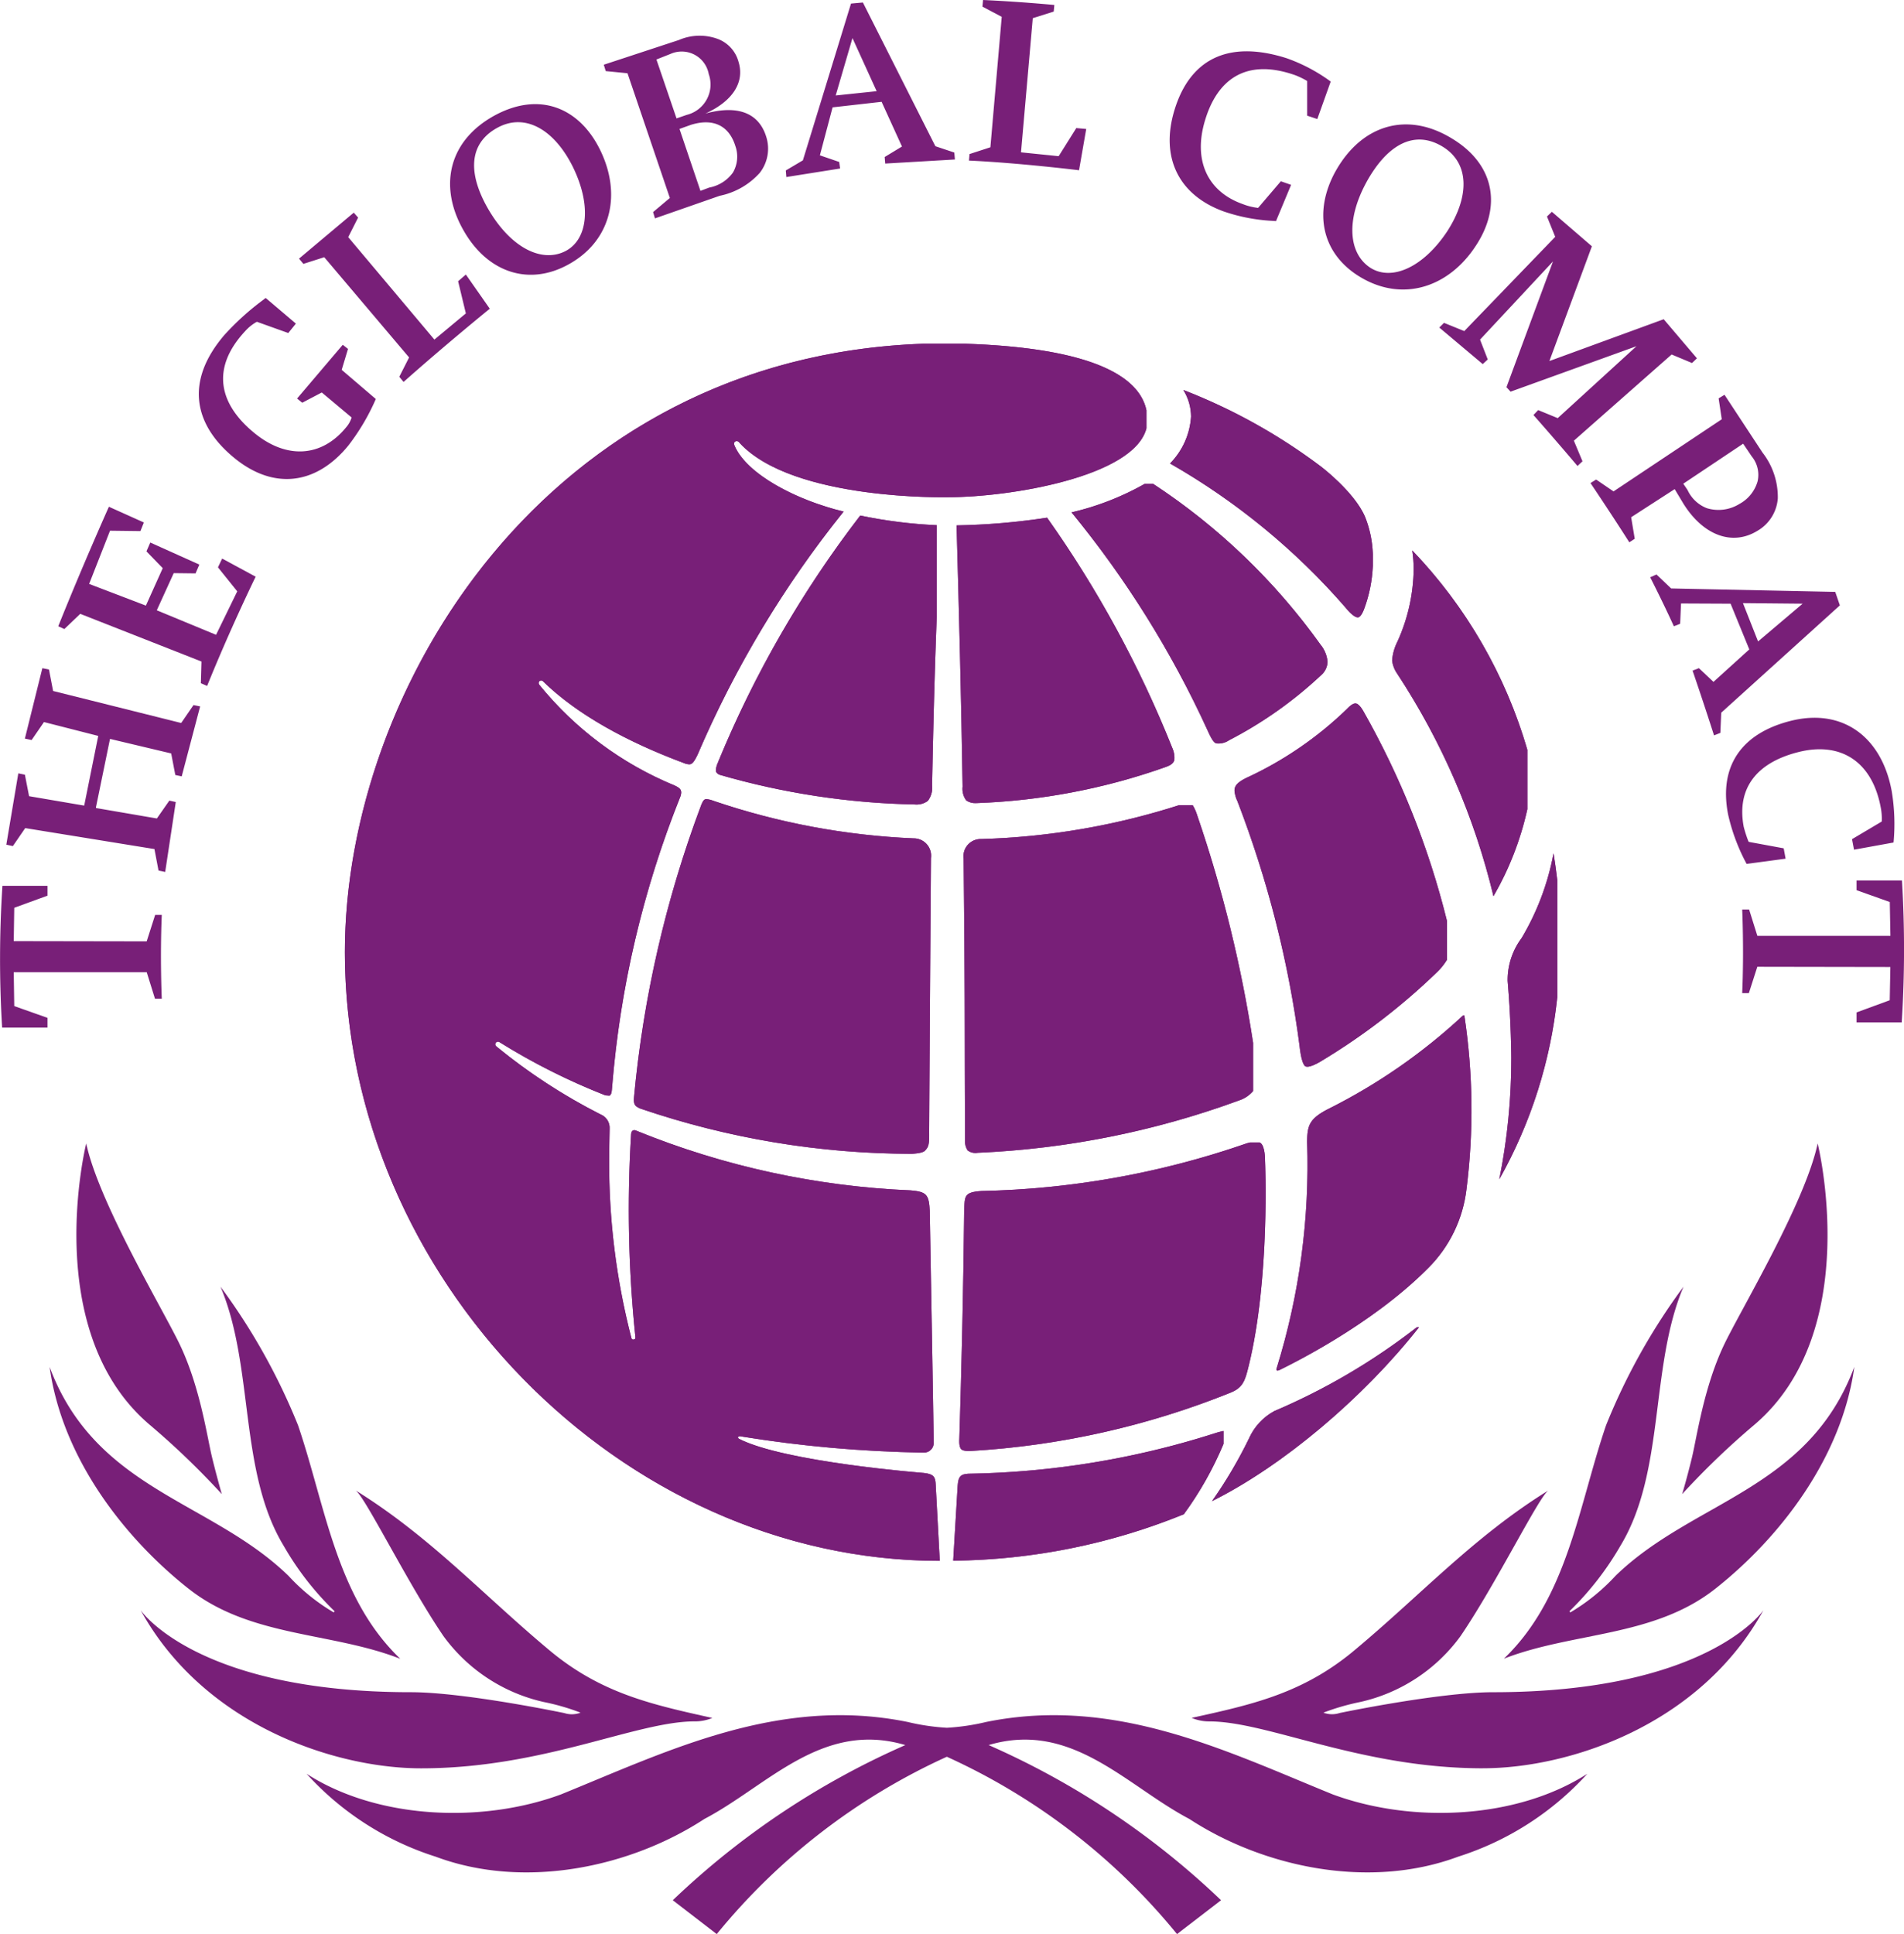 <svg id="logo-globlcompact" xmlns="http://www.w3.org/2000/svg" xmlns:xlink="http://www.w3.org/1999/xlink" width="161.826" height="164.358" viewBox="0 0 161.826 164.358">
  <defs>
    <clipPath id="clip-path">
      <rect id="Rectangle_682" data-name="Rectangle 682" width="161.826" height="164.358" fill="#781f78"/>
    </clipPath>
    <clipPath id="clip-path-2">
      <path id="Path_5514" data-name="Path 5514" d="M267.874,146.766h-.028c-.137,0-.379.133-.7.477a30.844,30.844,0,0,1-8.56,5.858c-.808.4-.987.707-.989,1.07a2.558,2.558,0,0,0,.248.9,90.315,90.315,0,0,1,5.291,20.868s.128,1.346.452,1.639c.29.249,1.254-.343,1.34-.394a54.673,54.673,0,0,0,9.867-7.567,5.094,5.094,0,0,0,.862-1.069v-3.291a70.563,70.563,0,0,0-7.125-17.864c-.267-.452-.493-.627-.636-.627Z" transform="translate(-257.593 -146.766)" fill="#781f78"/>
    </clipPath>
    <clipPath id="clip-path-4">
      <path id="Path_5516" data-name="Path 5516" d="M224.892,238.359a3.535,3.535,0,0,0-.518.153,73.18,73.18,0,0,1-22.313,3.971c-1.508.1-1.415.448-1.476,1.623-.073,6.966-.226,13.534-.414,19.494,0,0-.051.611.166.831.194.191.789.146.789.146a69.953,69.953,0,0,0,22.163-4.983c1-.423,1.174-1.025,1.461-2.18,1.858-7.488,1.406-17.508,1.406-17.508s.026-1.244-.407-1.518a.123.123,0,0,0-.057-.029Z" transform="translate(-200.165 -238.359)" fill="#781f78"/>
    </clipPath>
    <clipPath id="clip-path-6">
      <path id="Path_5518" data-name="Path 5518" d="M229.811,100.96a23.312,23.312,0,0,1-6.212,2.419,84.741,84.741,0,0,1,11.545,18.491c.312.691.528,1.085.764,1.142a1.6,1.6,0,0,0,1.088-.274,34.739,34.739,0,0,0,7.809-5.518,1.568,1.568,0,0,0,.554-1.139,2.663,2.663,0,0,0-.6-1.464,53.758,53.758,0,0,0-14.218-13.657Z" transform="translate(-223.6 -100.96)" fill="#781f78"/>
    </clipPath>
    <clipPath id="clip-path-8">
      <path id="Path_5520" data-name="Path 5520" d="M199.608,108.662c.213,7.532.4,15,.512,22.2a1.644,1.644,0,0,0,.312,1.175,1.36,1.36,0,0,0,.833.226,53.76,53.76,0,0,0,16.06-3.048c.4-.146.659-.252.792-.6a2.044,2.044,0,0,0-.184-1.06A94.273,94.273,0,0,0,207.3,108.007a57.075,57.075,0,0,1-7.694.655" transform="translate(-199.608 -108.007)" fill="#781f78"/>
    </clipPath>
    <clipPath id="clip-path-10">
      <path id="Path_5522" data-name="Path 5522" d="M221.1,298.764a72.488,72.488,0,0,1-20.906,3.424c-.662.045-.85.22-.91,1.031l-.379,6.357a53.356,53.356,0,0,0,19.6-3.945,29.194,29.194,0,0,0,3.373-5.976v-1.1a6.46,6.46,0,0,0-.783.21" transform="translate(-198.904 -298.554)" fill="#781f78"/>
    </clipPath>
    <clipPath id="clip-path-12">
      <path id="Path_5524" data-name="Path 5524" d="M282.158,211.883a48.777,48.777,0,0,1-11.427,7.911c-1.594.821-1.763,1.406-1.775,2.778a58.258,58.258,0,0,1-2.588,19.236s-.152.363.306.127,7.675-3.672,12.6-8.661A11.323,11.323,0,0,0,282.5,226.6a53.634,53.634,0,0,0-.172-14.7c-.006-.054-.025-.077-.054-.077a.208.208,0,0,0-.115.064" transform="translate(-266.344 -211.819)" fill="#781f78"/>
    </clipPath>
    <clipPath id="clip-path-14">
      <path id="Path_5526" data-name="Path 5526" d="M292.323,116.466a15.337,15.337,0,0,1-1.371,6.106,4.264,4.264,0,0,0-.461,1.626,2.505,2.505,0,0,0,.439,1.129,59.913,59.913,0,0,1,8.175,18.9,25.924,25.924,0,0,0,2.88-7.4v-5.04a41,41,0,0,0-9.782-16.945,11.421,11.421,0,0,1,.121,1.623" transform="translate(-290.49 -114.843)" fill="#781f78"/>
    </clipPath>
    <clipPath id="clip-path-16">
      <path id="Path_5528" data-name="Path 5528" d="M121.121,71.718c-32.025,1.13-49.153,29.266-49.153,51.7,0,27.646,23.468,51.728,50.56,51.728-.025-.452-.347-6.485-.347-6.485-.029-.678-.191-.888-1.015-.983,0,0-11.818-.913-15.7-2.9-.163-.1-.077-.258.14-.21a106.666,106.666,0,0,0,15.554,1.378.823.823,0,0,0,.85-.91c0-.859-.334-19.617-.334-19.617-.064-1.416-.28-1.639-1.636-1.757a69.49,69.49,0,0,1-23.229-5.04c-.178-.079-.27-.1-.363-.041-.156.064-.156.366-.156.366a104.921,104.921,0,0,0,.366,17.173c.019.14-.025.2-.165.223-.159.016-.181-.165-.181-.165A59.079,59.079,0,0,1,94.43,141c-.007-.382.038-2.584.038-2.584a1.231,1.231,0,0,0-.773-1.209,48.825,48.825,0,0,1-8.856-5.779.224.224,0,0,1-.022-.337.231.231,0,0,1,.286-.026,54.785,54.785,0,0,0,9.009,4.525l.349.025c.2-.131.185-.388.226-.809a84.441,84.441,0,0,1,5.766-24.534,1.228,1.228,0,0,0,.1-.426c-.013-.248-.118-.385-.579-.595A29.072,29.072,0,0,1,88.5,100.71a.233.233,0,0,1,.01-.325.222.222,0,0,1,.305.026c2.858,2.794,7.09,5.123,11.942,6.93a1.323,1.323,0,0,0,.477.118c.213,0,.385-.13.723-.843a88.641,88.641,0,0,1,12.4-20.636C110.3,85,106.124,82.8,105.09,80.39c0,0-.134-.261.057-.366.223-.124.382.137.382.137,4.551,4.922,17.731,4.6,17.731,4.6,5.206,0,15.771-1.731,16.834-5.855V77.369c-.732-3.456-6.122-5.349-15.4-5.651Z" transform="translate(-71.968 -71.718)" fill="#781f78"/>
    </clipPath>
    <clipPath id="clip-path-18">
      <path id="Path_5530" data-name="Path 5530" d="M245.936,83.613a6.248,6.248,0,0,1-1.789,4,57.562,57.562,0,0,1,14.927,12.254s.665.859,1.059.821c.277-.038.51-.706.51-.706a11.9,11.9,0,0,0,.741-3.656V95.288a9.329,9.329,0,0,0-.649-3.112c-.907-2.16-3.8-4.333-3.8-4.333a48.471,48.471,0,0,0-11.656-6.476,4.33,4.33,0,0,1,.656,2.246" transform="translate(-244.147 -81.367)" fill="#781f78"/>
    </clipPath>
    <clipPath id="clip-path-20">
      <path id="Path_5532" data-name="Path 5532" d="M314.758,185.232a5.942,5.942,0,0,0-1.19,3.643c.3,3.472.311,6.53.311,6.53a52.052,52.052,0,0,1-1.021,10.329,40.09,40.09,0,0,0,4.929-15.474v-9.938c-.089-.754-.191-1.518-.318-2.291a21.936,21.936,0,0,1-2.711,7.2" transform="translate(-312.858 -178.031)" fill="#781f78"/>
    </clipPath>
    <clipPath id="clip-path-22">
      <path id="Path_5534" data-name="Path 5534" d="M270.312,276.929a54.39,54.39,0,0,1-12.1,7.115,4.94,4.94,0,0,0-2.151,2.316,38.067,38.067,0,0,1-3.15,5.339c6.011-2.988,12.862-8.769,17.59-14.771Z" transform="translate(-252.913 -276.929)" fill="#781f78"/>
    </clipPath>
    <clipPath id="clip-path-24">
      <path id="Path_5536" data-name="Path 5536" d="M138,167.227a95.7,95.7,0,0,0-5.718,24.884c-.048.608.117.726.531.914a71.684,71.684,0,0,0,23.067,3.847s.894-.026,1.123-.255c.337-.337.382-.576.366-1.617.029-6.386.153-23.254.153-23.254a1.473,1.473,0,0,0-1.479-1.68,60.8,60.8,0,0,1-17.037-3.2,2.043,2.043,0,0,0-.557-.134c-.172,0-.277.073-.448.493" transform="translate(-132.276 -166.734)" fill="#781f78"/>
    </clipPath>
    <clipPath id="clip-path-26">
      <path id="Path_5538" data-name="Path 5538" d="M149.6,128.48v.009c-.315.674-.165.891-.165.891a.581.581,0,0,0,.3.222,63.875,63.875,0,0,0,16.553,2.514,1.619,1.619,0,0,0,1.12-.3,1.84,1.84,0,0,0,.363-1.327v-.009c.092-4.7.21-9.508.395-14.336v-7.758a40.425,40.425,0,0,1-6.5-.821A91.3,91.3,0,0,0,149.6,128.48" transform="translate(-149.404 -107.57)" fill="#781f78"/>
    </clipPath>
    <clipPath id="clip-path-28">
      <path id="Path_5540" data-name="Path 5540" d="M219.359,168.007a60.715,60.715,0,0,1-16.786,2.87,1.463,1.463,0,0,0-1.5,1.667c.038,3.7.1,9.511.1,17.342,0,1.992.019,4.646.019,6.584a1.408,1.408,0,0,0,.222.868,1.108,1.108,0,0,0,.856.2,73.723,73.723,0,0,0,22.2-4.445,2.617,2.617,0,0,0,1.206-.8V188.2a111.777,111.777,0,0,0-4.741-19.309,4.009,4.009,0,0,0-.388-.885Z" transform="translate(-201.068 -168.007)" fill="#781f78"/>
    </clipPath>
  </defs>
  <g id="Group_1106" data-name="Group 1106">
    <g id="Group_1105" data-name="Group 1105" clip-path="url(#clip-path)">
      <path id="Path_5505" data-name="Path 5505" d="M116.146,15.468c-1.785,3.258-1.524,6.11.353,7.306,1.823,1.127,4.474-.073,6.485-3.087,1.89-2.909,1.963-5.766-.331-7.2-2.438-1.512-4.748-.2-6.508,2.979m-2.619-.936c2.2-3.908,6.055-5.12,9.915-2.737,3.615,2.2,4.178,5.76,2.017,9.056-2.329,3.605-6.268,4.85-9.849,2.692-3.274-1.966-4.025-5.521-2.084-9.012M1.168,79.976l11.3.019.719-2.246h.563c-.156,3.653,0,7.115,0,7.115H13.17l-.7-2.247H1.168l.044,2.88,2.826,1v.828H.181A95.982,95.982,0,0,1,.207,75.279H4.038v.834L1.212,77.143Zm159.5,2.2-11.309-.019-.719,2.24h-.566c.159-3.65,0-7.105,0-7.105h.589l.7,2.237h11.309l-.054-2.876-2.826-1.006v-.818h3.86a97.17,97.17,0,0,1-.022,12.057h-3.838v-.85L160.613,85ZM148.638,71.543l2.963.547.162.881-3.315.442-.147-.28a16.387,16.387,0,0,1-1.426-3.924c-.815-4.172,1.216-6.931,5.356-7.958,4.363-1.082,7.685,1.352,8.544,5.944a16.91,16.91,0,0,1,.163,4.4l-3.36.611-.169-.894,2.527-1.5a5.034,5.034,0,0,0-.1-1.26c-.751-3.885-3.436-5.55-7.016-4.633-3.51.891-5.235,3.061-4.617,6.342a10.539,10.539,0,0,0,.4,1.238Zm-.5-20.289,1.285,3.255,3.787-3.208Zm-1.05.048-4.213-.019L142.8,53.01l-.534.21c-.916-2.017-2.011-4.162-2.011-4.162l.535-.239,1.244,1.187,13.947.293.394,1.146-10.084,9.12-.073,1.715-.538.213c-.914-2.858-1.824-5.505-1.824-5.505l.541-.207,1.235,1.165,3.045-2.759Zm-3.66-9.664a3,3,0,0,0,1.639,1.546,3.371,3.371,0,0,0,2.765-.356,3.178,3.178,0,0,0,1.549-1.916,2.474,2.474,0,0,0-.5-2.132l-.726-1.076-5.088,3.4Zm-1.092-.073-3.7,2.39.305,1.83-.461.3c-1.578-2.482-3.3-5.034-3.3-5.034l.481-.3,1.477,1.009,9.2-6.132-.267-1.775.5-.305,3.23,4.913a6.163,6.163,0,0,1,1.3,3.882,3.476,3.476,0,0,1-1.722,2.759c-2.158,1.333-4.636.378-6.31-2.314ZM131.687,30.682l9.715-3.554,2.825,3.322-.417.4-1.734-.725-8.308,7.325L134.5,39.2l-.426.4c-1.868-2.218-3.742-4.331-3.742-4.331l.4-.42,1.664.684,6.692-6.112-10.7,3.863-.35-.382,3.955-10.685-6.2,6.644.655,1.686-.426.395-3.691-3.106.4-.4,1.722.7,7.729-8.009-.7-1.728.417-.4,3.4,2.931ZM106.927,17.67l1.935-2.266.872.305-1.283,3.08-.327-.022a15.122,15.122,0,0,1-4.1-.792c-3.9-1.406-5.425-4.659-4.191-8.659,1.289-4.191,4.449-5.973,9.5-4.375A14.377,14.377,0,0,1,113.1,6.931l-1.139,3.185L111.1,9.83V6.883a6.571,6.571,0,0,0-1.037-.5c-4.28-1.5-6.619.5-7.621,3.771-1.06,3.4.137,6.112,3.179,7.188a5.147,5.147,0,0,0,1.311.325M84.176,12.515,85.14,1.432,83.5.563,83.552,0c3.153.143,6.059.423,6.059.423l-.051.56-1.782.563-1,11.4,3.2.327,1.5-2.39.843.077-.611,3.507s-5.139-.63-9.355-.821l.048-.554Zm-13.148-4.4,3.481-.366L72.453,3.236Zm-.264,1.008L69.684,13.2l1.642.563.076.557-4.569.725-.045-.56,1.451-.859L72.329.305,73.34.213,79.5,12.426l1.61.538.051.589-5.925.347-.045-.557,1.47-.891-1.731-3.8ZM59.533,16.219l.748-.28A3.2,3.2,0,0,0,62.3,14.654a2.7,2.7,0,0,0,.2-2.247c-.541-1.734-1.878-2.386-3.771-1.8l-.977.35ZM57.5,10.062l.866-.3A2.659,2.659,0,0,0,60.24,6.3a2.337,2.337,0,0,0-3.258-1.715l-1.19.471Zm-.567,6.762-3.6-10.6-1.849-.181L51.317,5.5,57.7,3.4a4.446,4.446,0,0,1,3.4-.054A2.873,2.873,0,0,1,62.76,5.222c.566,1.776-.509,3.389-2.807,4.429,2.756-.754,4.547-.057,5.174,1.98a3.338,3.338,0,0,1-.56,3.067,6.248,6.248,0,0,1-3.4,1.941l-5.5,1.919-.159-.535ZM41.605,17.95c1.922,3.186,4.512,4.407,6.479,3.376,1.9-1.012,2.2-3.911.589-7.176-1.55-3.1-4-4.576-6.361-3.315-2.536,1.356-2.575,4-.707,7.115m-2.119,1.782c-2.278-3.837-1.391-7.8,2.616-9.953,3.717-1.986,7.058-.672,8.843,2.839,1.944,3.84,1.028,7.841-2.625,9.852-3.348,1.852-6.807.7-8.834-2.737M34.77,30.376,27.56,21.858l-1.776.567-.369-.446,4.652-3.908.369.42-.84,1.661,7.325,8.706,2.673-2.224L38.936,23.9l.659-.57,2.033,2.905S37.971,29.2,34.3,32.458l-.363-.439Zm-5.728,1.053,2.9,2.479A18.465,18.465,0,0,1,29.6,37.87c-2.756,3.37-6.383,3.768-9.705,1.031-3.373-2.768-4.239-6.444-.821-10.437A22.575,22.575,0,0,1,22.3,25.536l.28-.216L25.148,27.5,24.5,28.3l-2.669-.955a3.753,3.753,0,0,0-.99.792c-2.9,3.106-2.291,6.154.78,8.662,2.74,2.247,5.728,2.062,7.809-.5a2.286,2.286,0,0,0,.455-.821l-2.536-2.126-1.661.872-.439-.356L29.132,29.3l.446.35ZM13.333,51.865l5.031,2.081,1.8-3.694-1.639-2.04.356-.745,2.848,1.54s-2.154,4.4-4.124,9.285l-.532-.229.051-1.846L6.822,52.164,5.47,53.456l-.519-.235c2.158-5.378,4.305-10.157,4.305-10.157L12.228,44.4l-.293.732L9.352,45.1,7.576,49.621,12.4,51.464l1.432-3.182-1.384-1.426.325-.751,4.169,1.874-.321.748-1.855-.022-1.429,3.134Zm-5.174,16.8,5.174.888,1.06-1.518.547.121-.9,5.941-.567-.118-.347-1.826L2.144,70.372,1.094,71.9l-.557-.121L1.556,65.72l.56.114.356,1.826,4.684.8L8.35,62.538,3.738,61.36l-1.05,1.527-.573-.121L3.6,56.781l.563.115.35,1.823L15.4,61.44l1.047-1.524.563.114-1.566,5.944L14.9,65.86l-.35-1.833-5.2-1.235-1.193,5.8Z" transform="translate(0)" fill="#781f78"/>
      <path id="Path_5506" data-name="Path 5506" d="M22.162,294.112c5.244,4.143,12.1,3.659,17.992,5.957-5.442-5.206-6.345-12.964-8.687-19.84a53.045,53.045,0,0,0-6.593-11.783c2.883,6.82,1.534,15.707,5.381,22.039a24.9,24.9,0,0,0,4.324,5.55l-.086.089a16.716,16.716,0,0,1-3.834-3.1c-6.58-6.4-16.394-7.271-20.308-17.756,1.063,7.713,6.3,14.491,11.812,18.847" transform="translate(-6.134 -159.105)" fill="#781f78"/>
      <path id="Path_5507" data-name="Path 5507" d="M76.451,330.569a3.872,3.872,0,0,0,1.489-.293c-5.11-1.133-9.412-2.072-13.785-5.7-5.763-4.808-10.177-9.693-16.547-13.645.8.5,4.436,7.921,7.478,12.388a14.462,14.462,0,0,0,8.518,5.6,19.19,19.19,0,0,1,3.134.907,2.066,2.066,0,0,1-1.381.035s-8.465-1.773-13.04-1.773c-18.259,0-22.968-6.969-22.968-6.969,5.4,9.8,16.541,13.438,23.841,13.438,10.4,0,18.252-3.99,23.261-3.99" transform="translate(-17.396 -184.285)" fill="#781f78"/>
      <path id="Path_5508" data-name="Path 5508" d="M273.412,334.562c7.306,0,18.443-3.628,23.847-13.432,0,0-4.716,6.969-22.975,6.969-4.582,0-13.04,1.766-13.04,1.766a2.079,2.079,0,0,1-1.384-.029,19.754,19.754,0,0,1,3.131-.907,14.443,14.443,0,0,0,8.525-5.6c3.042-4.468,6.676-11.885,7.474-12.381-6.367,3.946-10.784,8.83-16.544,13.632-4.372,3.637-8.678,4.576-13.785,5.7a3.8,3.8,0,0,0,1.49.3c5.008,0,12.862,3.984,23.261,3.984" transform="translate(-147.38 -184.295)" fill="#781f78"/>
      <path id="Path_5509" data-name="Path 5509" d="M22.161,262.468a67.608,67.608,0,0,1,6.141,5.9s-.407-1.393-.824-3.1-1-5.909-2.708-9.527c-1.34-2.845-6.912-12.1-7.993-17.174,0,0-3.961,15.942,5.384,23.9" transform="translate(-9.449 -141.399)" fill="#781f78"/>
      <path id="Path_5510" data-name="Path 5510" d="M313.788,300.065c5.884-2.294,12.747-1.814,17.988-5.954,5.508-4.356,10.746-11.137,11.809-18.851-3.914,10.488-13.718,11.36-20.3,17.759a16.943,16.943,0,0,1-3.841,3.109l-.073-.1a25.4,25.4,0,0,0,4.324-5.546c3.844-6.329,2.482-15.22,5.372-22.036a52.944,52.944,0,0,0-6.587,11.787c-2.345,6.873-3.252,14.631-8.687,19.834" transform="translate(-185.98 -159.105)" fill="#781f78"/>
      <path id="Path_5511" data-name="Path 5511" d="M151.209,364.592c-9.078-3.691-18.526-8.394-29.485-6.16a18.919,18.919,0,0,1-3.329.49,18.905,18.905,0,0,1-3.319-.49c-10.959-2.234-20.406,2.469-29.495,6.16-6.771,2.495-15.65,2.081-21.606-1.76a24.988,24.988,0,0,0,10.966,7.042c7.567,2.829,16.566.9,22.841-3.2,5.372-2.819,10-8.385,17.082-6.281A68.335,68.335,0,0,0,95.1,373.578l3.736,2.877a54.139,54.139,0,0,1,19.557-15.07,54.09,54.09,0,0,1,19.564,15.07l3.742-2.877a68.393,68.393,0,0,0-19.754-13.186c7.064-2.1,11.7,3.462,17.062,6.281,6.282,4.1,15.274,6.03,22.854,3.2a25.053,25.053,0,0,0,10.969-7.042c-5.973,3.84-14.832,4.254-21.622,1.76" transform="translate(-37.918 -212.097)" fill="#781f78"/>
      <path id="Path_5512" data-name="Path 5512" d="M357.159,262.468c9.34-7.955,5.372-23.9,5.372-23.9-1.069,5.072-6.648,14.329-7.987,17.174-1.705,3.618-2.288,7.819-2.7,9.527s-.831,3.1-.831,3.1a66.844,66.844,0,0,1,6.145-5.9" transform="translate(-208.043 -141.399)" fill="#781f78"/>
      <path id="Path_5513" data-name="Path 5513" d="M267.873,146.765h-.029c-.137,0-.379.134-.7.477a30.864,30.864,0,0,1-8.56,5.858c-.809.4-.986.706-.99,1.069a2.562,2.562,0,0,0,.248.9,90.342,90.342,0,0,1,5.292,20.868s.127,1.346.452,1.639c.29.248,1.254-.343,1.34-.394a54.645,54.645,0,0,0,9.867-7.567,5.089,5.089,0,0,0,.863-1.069v-3.29a70.57,70.57,0,0,0-7.125-17.864c-.267-.452-.493-.627-.636-.627Z" transform="translate(-152.673 -86.987)" fill="#781f78"/>
    </g>
  </g>
  <g id="Group_1108" data-name="Group 1108" transform="translate(104.92 59.779)">
    <g id="Group_1107" data-name="Group 1107" clip-path="url(#clip-path-2)">
      <rect id="Rectangle_683" data-name="Rectangle 683" width="18.306" height="31.439" transform="translate(-0.077 -0.36)" fill="#781f78"/>
    </g>
  </g>
  <g id="Group_1110" data-name="Group 1110">
    <g id="Group_1109" data-name="Group 1109" clip-path="url(#clip-path)">
      <path id="Path_5515" data-name="Path 5515" d="M224.892,238.359a3.549,3.549,0,0,0-.519.153,73.18,73.18,0,0,1-22.313,3.971c-1.508.1-1.416.449-1.477,1.623-.073,6.966-.226,13.534-.413,19.494,0,0-.051.611.166.831.194.191.789.146.789.146a69.954,69.954,0,0,0,22.163-4.983c1-.423,1.174-1.025,1.461-2.18,1.859-7.487,1.407-17.508,1.407-17.508s.025-1.244-.407-1.518a.124.124,0,0,0-.057-.029Z" transform="translate(-118.636 -141.274)" fill="#781f78"/>
    </g>
  </g>
  <g id="Group_1112" data-name="Group 1112" transform="translate(81.529 97.085)">
    <g id="Group_1111" data-name="Group 1111" clip-path="url(#clip-path-4)">
      <rect id="Rectangle_685" data-name="Rectangle 685" width="26.513" height="26.513" transform="translate(-0.077 -0.112)" fill="#781f78"/>
    </g>
  </g>
  <g id="Group_1114" data-name="Group 1114">
    <g id="Group_1113" data-name="Group 1113" clip-path="url(#clip-path)">
      <path id="Path_5517" data-name="Path 5517" d="M229.811,100.961a23.3,23.3,0,0,1-6.212,2.418,84.767,84.767,0,0,1,11.545,18.491c.312.69.528,1.085.764,1.143a1.6,1.6,0,0,0,1.088-.274,34.749,34.749,0,0,0,7.808-5.518,1.565,1.565,0,0,0,.554-1.139,2.659,2.659,0,0,0-.6-1.464,53.743,53.743,0,0,0-14.217-13.657Z" transform="translate(-132.526 -59.839)" fill="#781f78"/>
    </g>
  </g>
  <g id="Group_1116" data-name="Group 1116" transform="translate(91.074 41.122)">
    <g id="Group_1115" data-name="Group 1115" clip-path="url(#clip-path-6)">
      <rect id="Rectangle_687" data-name="Rectangle 687" width="22.411" height="22.408" transform="translate(-0.185 -0.172)" fill="#781f78"/>
    </g>
  </g>
  <g id="Group_1118" data-name="Group 1118">
    <g id="Group_1117" data-name="Group 1117" clip-path="url(#clip-path)">
      <path id="Path_5519" data-name="Path 5519" d="M199.608,108.663c.213,7.532.4,15,.512,22.2a1.644,1.644,0,0,0,.312,1.174,1.359,1.359,0,0,0,.834.226,53.756,53.756,0,0,0,16.06-3.048c.4-.147.659-.251.792-.6a2.043,2.043,0,0,0-.184-1.059A94.271,94.271,0,0,0,207.3,108.008a57.211,57.211,0,0,1-7.694.655" transform="translate(-118.306 -64.016)" fill="#781f78"/>
    </g>
  </g>
  <g id="Group_1120" data-name="Group 1120" transform="translate(81.302 43.992)">
    <g id="Group_1119" data-name="Group 1119" clip-path="url(#clip-path-8)">
      <rect id="Rectangle_689" data-name="Rectangle 689" width="19.128" height="24.871" transform="translate(-0.057 -0.579)" fill="#781f78"/>
    </g>
  </g>
  <g id="Group_1122" data-name="Group 1122">
    <g id="Group_1121" data-name="Group 1121" clip-path="url(#clip-path)">
      <path id="Path_5521" data-name="Path 5521" d="M221.1,298.764a72.489,72.489,0,0,1-20.906,3.424c-.662.045-.85.22-.91,1.031l-.378,6.358a53.36,53.36,0,0,0,19.6-3.946,29.189,29.189,0,0,0,3.373-5.976v-1.1a6.51,6.51,0,0,0-.783.21" transform="translate(-117.89 -176.951)" fill="#781f78"/>
    </g>
  </g>
  <g id="Group_1124" data-name="Group 1124" transform="translate(81.015 121.603)">
    <g id="Group_1123" data-name="Group 1123" clip-path="url(#clip-path-10)">
      <rect id="Rectangle_691" data-name="Rectangle 691" width="23.229" height="11.736" transform="translate(-0.181 -0.414)" fill="#781f78"/>
    </g>
  </g>
  <g id="Group_1126" data-name="Group 1126">
    <g id="Group_1125" data-name="Group 1125" clip-path="url(#clip-path)">
      <path id="Path_5523" data-name="Path 5523" d="M282.158,211.884a48.784,48.784,0,0,1-11.427,7.911c-1.594.821-1.763,1.406-1.775,2.778a58.26,58.26,0,0,1-2.587,19.236s-.153.363.306.127,7.675-3.672,12.6-8.661A11.325,11.325,0,0,0,282.5,226.6a53.655,53.655,0,0,0-.172-14.7c-.007-.054-.025-.076-.054-.076a.207.207,0,0,0-.114.064" transform="translate(-157.86 -125.544)" fill="#781f78"/>
    </g>
  </g>
  <g id="Group_1128" data-name="Group 1128" transform="translate(108.484 86.275)">
    <g id="Group_1127" data-name="Group 1127" clip-path="url(#clip-path-12)">
      <rect id="Rectangle_693" data-name="Rectangle 693" width="17.482" height="30.615" transform="translate(-0.15 -0.168)" fill="#781f78"/>
    </g>
  </g>
  <g id="Group_1130" data-name="Group 1130">
    <g id="Group_1129" data-name="Group 1129" clip-path="url(#clip-path)">
      <path id="Path_5525" data-name="Path 5525" d="M292.324,116.467a15.341,15.341,0,0,1-1.372,6.106,4.266,4.266,0,0,0-.461,1.626,2.5,2.5,0,0,0,.439,1.13,59.915,59.915,0,0,1,8.175,18.9,25.905,25.905,0,0,0,2.88-7.4v-5.04a41,41,0,0,0-9.782-16.944,11.362,11.362,0,0,1,.121,1.623" transform="translate(-172.172 -68.067)" fill="#781f78"/>
    </g>
  </g>
  <g id="Group_1132" data-name="Group 1132" transform="translate(118.319 46.776)">
    <g id="Group_1131" data-name="Group 1131" clip-path="url(#clip-path-14)">
      <rect id="Rectangle_695" data-name="Rectangle 695" width="11.735" height="29.8" transform="translate(-0.133 -0.286)" fill="#781f78"/>
    </g>
  </g>
  <g id="Group_1134" data-name="Group 1134">
    <g id="Group_1133" data-name="Group 1133" clip-path="url(#clip-path)">
      <path id="Path_5527" data-name="Path 5527" d="M121.121,71.718c-32.025,1.129-49.154,29.266-49.154,51.7,0,27.646,23.468,51.728,50.56,51.728-.025-.452-.347-6.485-.347-6.485-.029-.678-.191-.888-1.015-.983,0,0-11.818-.914-15.7-2.9-.162-.1-.076-.258.14-.21a106.726,106.726,0,0,0,15.554,1.378.823.823,0,0,0,.85-.91c0-.859-.334-19.618-.334-19.618-.064-1.416-.28-1.639-1.635-1.756a69.5,69.5,0,0,1-23.23-5.04c-.178-.079-.27-.1-.363-.042-.156.064-.156.366-.156.366a104.976,104.976,0,0,0,.366,17.174c.019.14-.025.2-.165.223-.159.016-.181-.166-.181-.166A59.1,59.1,0,0,1,94.43,141c-.007-.382.038-2.584.038-2.584a1.231,1.231,0,0,0-.773-1.209,48.786,48.786,0,0,1-8.856-5.779.224.224,0,0,1-.022-.337.231.231,0,0,1,.286-.025,54.763,54.763,0,0,0,9.008,4.525l.35.026c.2-.131.185-.388.226-.809a84.44,84.44,0,0,1,5.766-24.534,1.23,1.23,0,0,0,.1-.426c-.013-.248-.118-.385-.579-.6A29.074,29.074,0,0,1,88.5,100.71a.233.233,0,0,1,.009-.325.223.223,0,0,1,.305.025c2.858,2.794,7.09,5.123,11.943,6.931a1.326,1.326,0,0,0,.477.118c.213,0,.385-.13.722-.843a88.632,88.632,0,0,1,12.4-20.636C110.3,85,106.124,82.8,105.09,80.389c0,0-.134-.261.057-.366.223-.124.382.137.382.137,4.55,4.923,17.73,4.6,17.73,4.6,5.206,0,15.771-1.731,16.833-5.855V77.369c-.732-3.456-6.122-5.349-15.4-5.651Z" transform="translate(-42.654 -42.507)" fill="#781f78"/>
    </g>
  </g>
  <g id="Group_1136" data-name="Group 1136" transform="translate(29.313 29.211)">
    <g id="Group_1135" data-name="Group 1135" clip-path="url(#clip-path-16)">
      <rect id="Rectangle_697" data-name="Rectangle 697" width="68.373" height="103.672" transform="translate(-0.191 -0.162)" fill="#781f78"/>
    </g>
  </g>
  <g id="Group_1138" data-name="Group 1138">
    <g id="Group_1137" data-name="Group 1137" clip-path="url(#clip-path)">
      <path id="Path_5529" data-name="Path 5529" d="M245.936,83.613a6.246,6.246,0,0,1-1.789,4A57.554,57.554,0,0,1,259.074,99.87s.665.859,1.059.821c.277-.038.509-.707.509-.707a11.891,11.891,0,0,0,.742-3.656V95.288a9.339,9.339,0,0,0-.649-3.112c-.907-2.16-3.8-4.334-3.8-4.334a48.49,48.49,0,0,0-11.656-6.476,4.335,4.335,0,0,1,.655,2.247" transform="translate(-144.704 -48.225)" fill="#781f78"/>
    </g>
  </g>
  <g id="Group_1140" data-name="Group 1140" transform="translate(99.443 33.141)">
    <g id="Group_1139" data-name="Group 1139" clip-path="url(#clip-path-18)">
      <rect id="Rectangle_699" data-name="Rectangle 699" width="17.482" height="19.945" transform="translate(-0.14 -0.389)" fill="#781f78"/>
    </g>
  </g>
  <g id="Group_1142" data-name="Group 1142">
    <g id="Group_1141" data-name="Group 1141" clip-path="url(#clip-path)">
      <path id="Path_5531" data-name="Path 5531" d="M314.758,185.232a5.935,5.935,0,0,0-1.19,3.643c.3,3.472.312,6.53.312,6.53a52.055,52.055,0,0,1-1.022,10.329,40.09,40.09,0,0,0,4.929-15.474v-9.938c-.089-.754-.191-1.518-.318-2.291a21.927,21.927,0,0,1-2.711,7.2" transform="translate(-185.429 -105.518)" fill="#781f78"/>
    </g>
  </g>
  <g id="Group_1144" data-name="Group 1144" transform="translate(127.429 72.513)">
    <g id="Group_1143" data-name="Group 1143" clip-path="url(#clip-path-20)">
      <rect id="Rectangle_701" data-name="Rectangle 701" width="5.174" height="28.158" transform="translate(-0.22 -0.36)" fill="#781f78"/>
    </g>
  </g>
  <g id="Group_1146" data-name="Group 1146">
    <g id="Group_1145" data-name="Group 1145" clip-path="url(#clip-path)">
      <path id="Path_5533" data-name="Path 5533" d="M270.312,276.929a54.425,54.425,0,0,1-12.1,7.115,4.938,4.938,0,0,0-2.151,2.316,38.091,38.091,0,0,1-3.151,5.34c6.011-2.988,12.862-8.77,17.591-14.771Z" transform="translate(-149.899 -164.134)" fill="#781f78"/>
    </g>
  </g>
  <g id="Group_1148" data-name="Group 1148" transform="translate(103.013 112.795)">
    <g id="Group_1147" data-name="Group 1147" clip-path="url(#clip-path-22)">
      <rect id="Rectangle_703" data-name="Rectangle 703" width="18.303" height="15.019" transform="translate(-0.223 -0.229)" fill="#781f78"/>
    </g>
  </g>
  <g id="Group_1150" data-name="Group 1150">
    <g id="Group_1149" data-name="Group 1149" clip-path="url(#clip-path)">
      <path id="Path_5535" data-name="Path 5535" d="M138,167.227a95.719,95.719,0,0,0-5.718,24.884c-.048.608.118.725.532.913a71.686,71.686,0,0,0,23.067,3.847s.894-.025,1.123-.255c.337-.337.382-.576.366-1.616.029-6.387.153-23.255.153-23.255a1.474,1.474,0,0,0-1.48-1.68,60.776,60.776,0,0,1-17.037-3.2,2.043,2.043,0,0,0-.557-.134c-.172,0-.277.073-.449.493" transform="translate(-78.399 -98.822)" fill="#781f78"/>
    </g>
  </g>
  <g id="Group_1152" data-name="Group 1152" transform="translate(53.877 67.912)">
    <g id="Group_1151" data-name="Group 1151" clip-path="url(#clip-path-24)">
      <rect id="Rectangle_705" data-name="Rectangle 705" width="25.692" height="30.618" transform="translate(-0.129 -0.277)" fill="#781f78"/>
    </g>
  </g>
  <g id="Group_1154" data-name="Group 1154">
    <g id="Group_1153" data-name="Group 1153" clip-path="url(#clip-path)">
      <path id="Path_5537" data-name="Path 5537" d="M149.6,128.48v.009c-.315.675-.165.891-.165.891a.583.583,0,0,0,.3.223,63.893,63.893,0,0,0,16.553,2.514,1.619,1.619,0,0,0,1.12-.3,1.838,1.838,0,0,0,.363-1.327v-.009c.092-4.7.21-9.508.395-14.335v-7.758a40.38,40.38,0,0,1-6.5-.821A91.29,91.29,0,0,0,149.6,128.48" transform="translate(-88.551 -63.756)" fill="#781f78"/>
    </g>
  </g>
  <g id="Group_1156" data-name="Group 1156" transform="translate(60.853 43.814)">
    <g id="Group_1155" data-name="Group 1155" clip-path="url(#clip-path-26)">
      <rect id="Rectangle_707" data-name="Rectangle 707" width="19.124" height="24.874" transform="translate(-0.334 -0.185)" fill="#781f78"/>
    </g>
  </g>
  <g id="Group_1158" data-name="Group 1158">
    <g id="Group_1157" data-name="Group 1157" clip-path="url(#clip-path)">
      <path id="Path_5539" data-name="Path 5539" d="M219.359,168.007a60.732,60.732,0,0,1-16.786,2.87,1.463,1.463,0,0,0-1.5,1.667c.038,3.7.1,9.511.1,17.342,0,1.992.019,4.646.019,6.584a1.406,1.406,0,0,0,.222.869,1.109,1.109,0,0,0,.856.2,73.733,73.733,0,0,0,22.2-4.445,2.621,2.621,0,0,0,1.206-.8V188.2a111.78,111.78,0,0,0-4.741-19.309,4.009,4.009,0,0,0-.388-.885Z" transform="translate(-119.172 -99.577)" fill="#781f78"/>
    </g>
  </g>
  <g id="Group_1160" data-name="Group 1160" transform="translate(81.897 68.431)">
    <g id="Group_1159" data-name="Group 1159" clip-path="url(#clip-path-28)">
      <rect id="Rectangle_709" data-name="Rectangle 709" width="24.874" height="29.794" transform="translate(-0.038 -0.184)" fill="#781f78"/>
    </g>
  </g>
</svg>
